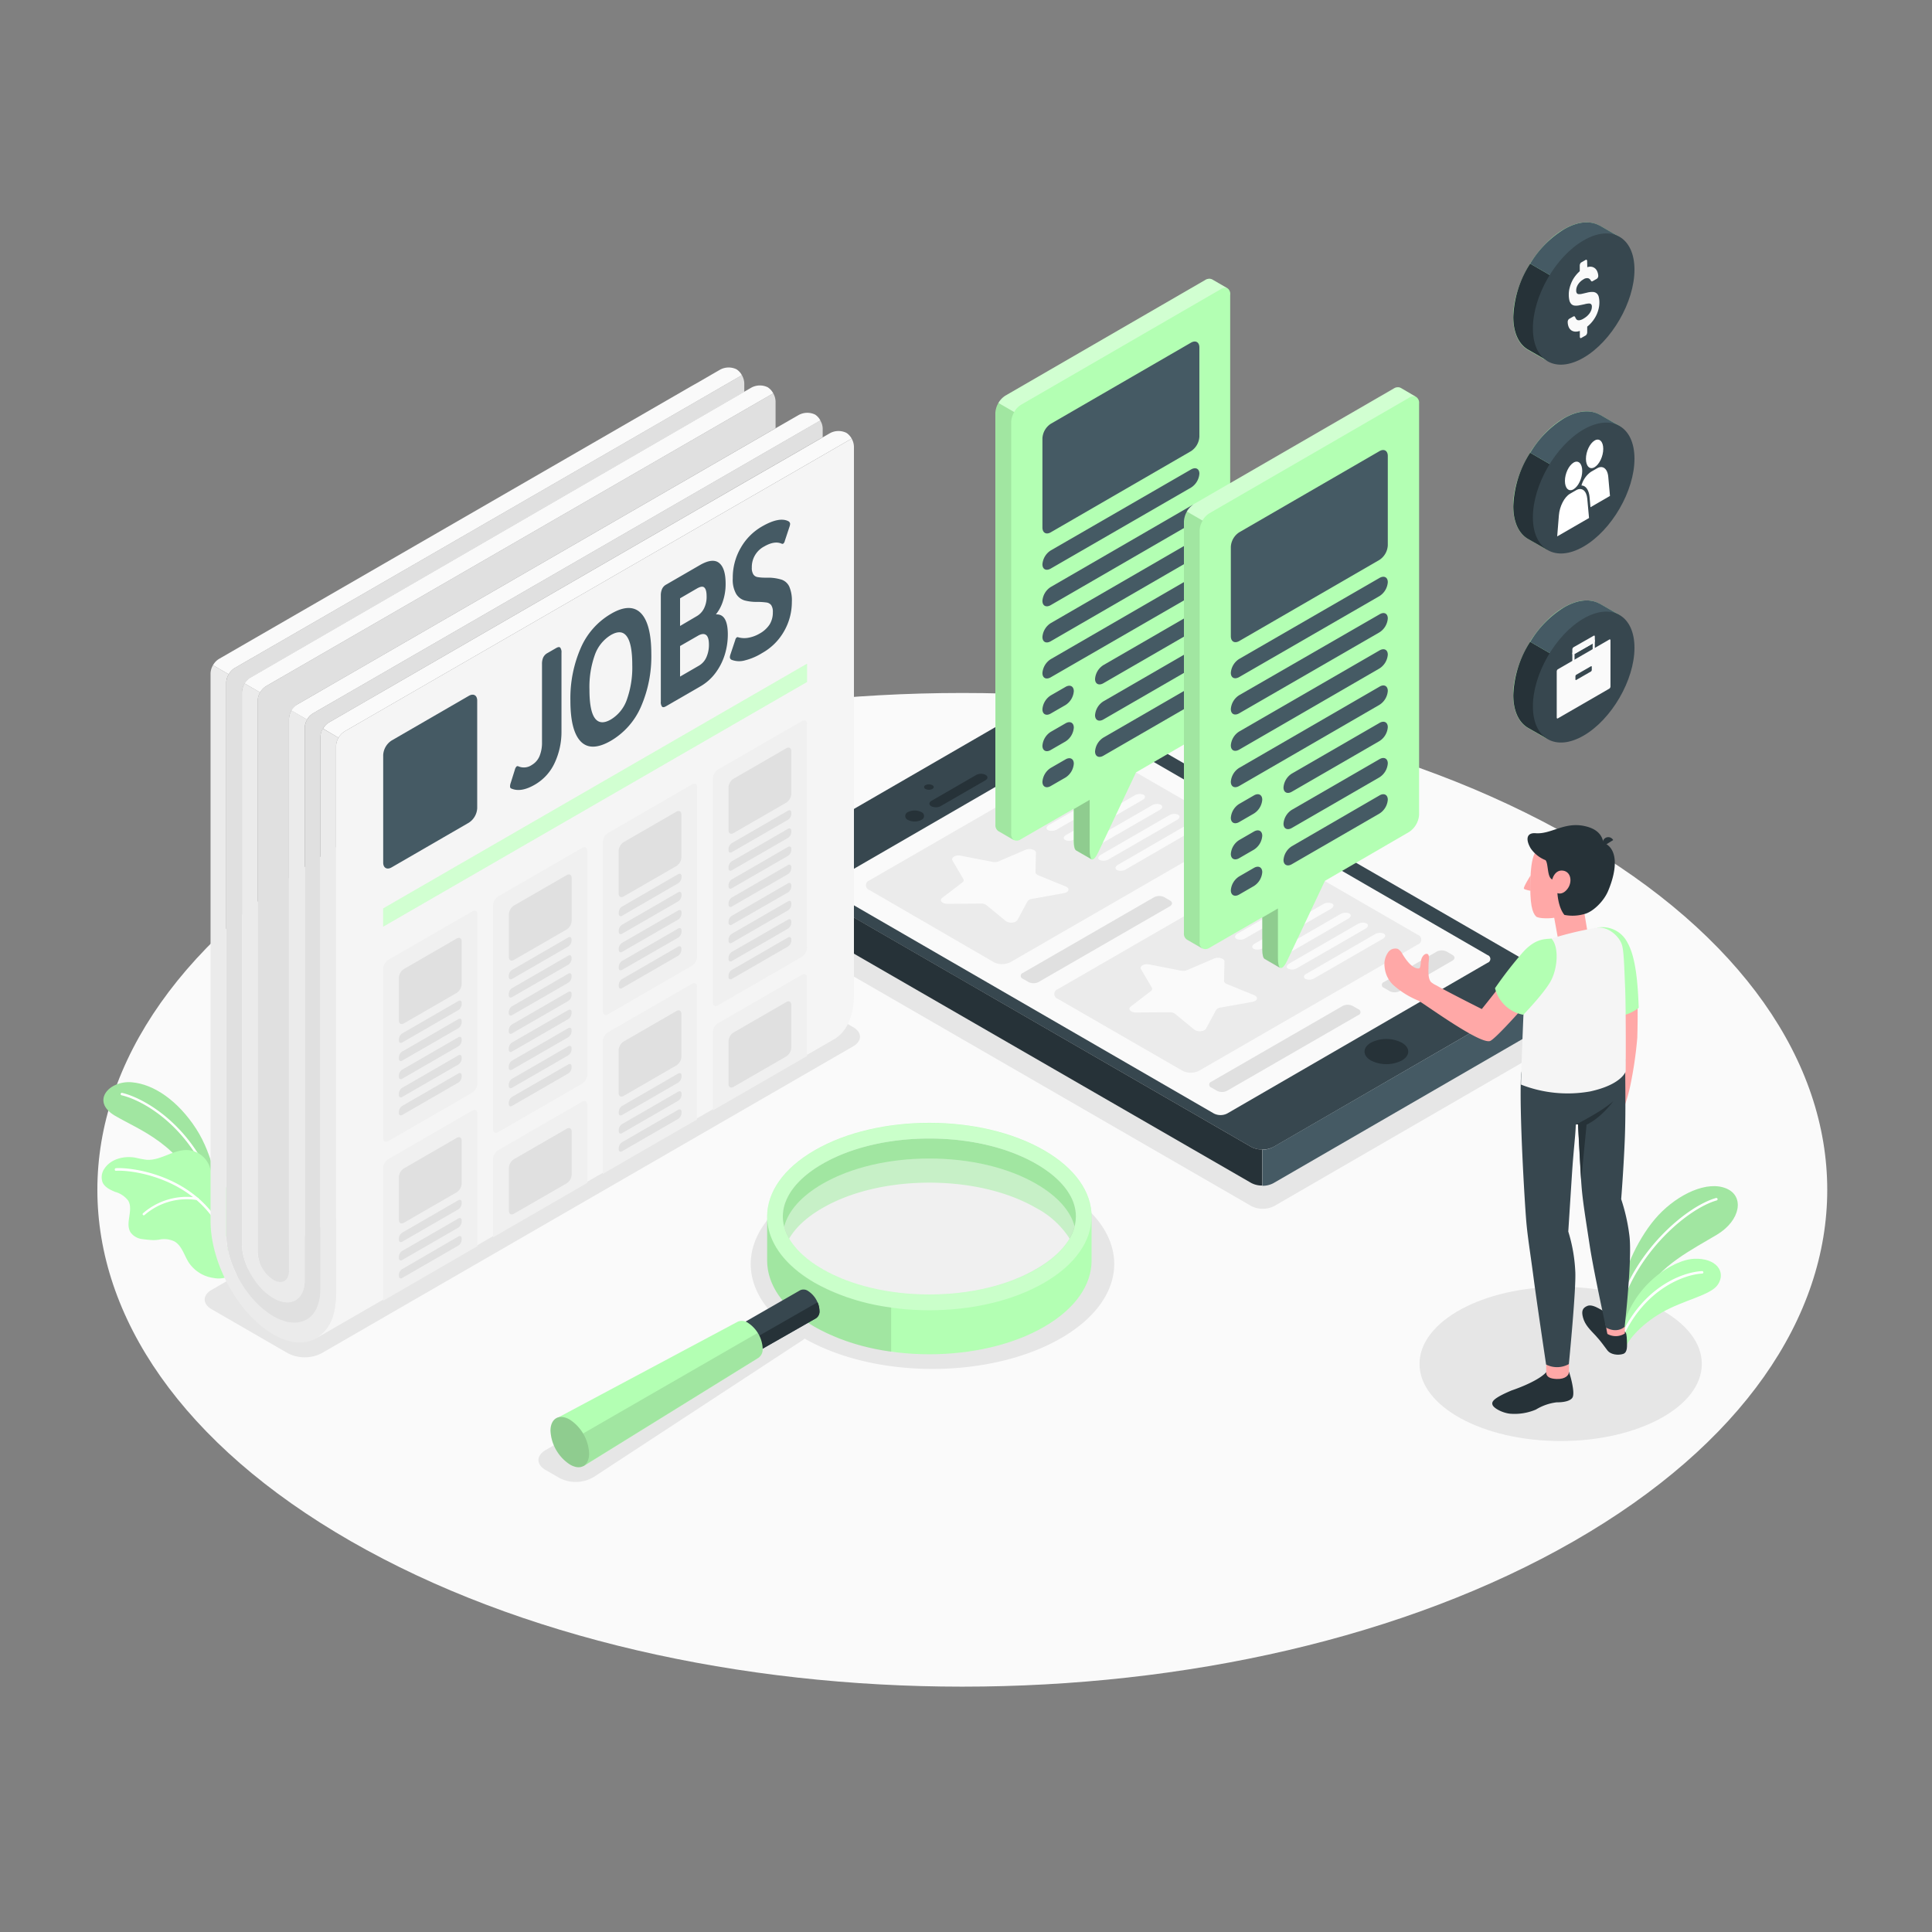 <svg xmlns="http://www.w3.org/2000/svg" viewBox="0 0 500 500"><rect x="0" y="0" width="500" height="500" fill="#808080" stroke="none"/><g id="freepik--Floor--inject-71"><path id="freepik--floor--inject-71" d="M407.33,398.84c-87.42,50.22-229.15,50.22-316.57,0S3.35,267.21,90.76,217s229.16-50.21,316.57,0S494.75,348.63,407.33,398.84Z" style="fill:#fafafa"></path></g><g id="freepik--Shadows--inject-71"><path id="freepik--Shadow--inject-71" d="M274.58,307.92c-18.37-10.6-48.15-10.6-66.52,0-15.57,9-17.93,22.71-7.11,33.15a7.3,7.3,0,0,0-1.75.71l-58,33.5c-2.46,1.42-2.46,3.73,0,5.15l3.64,2.1a9.17,9.17,0,0,0,8.77-.25l54-35.37a4.46,4.46,0,0,0,.62-.49c18.38,10.51,48,10.48,66.34-.09S293,318.53,274.58,307.92Z" style="fill:#e6e6e6"></path><path id="freepik--shadow--inject-71" d="M403.7,269.35l-73.92,42.77a6.57,6.57,0,0,1-5.95,0L195.24,237.87c-1.64-.94-1.64-2.48,0-3.43l73.92-42.77a6.57,6.57,0,0,1,5.95,0L403.7,265.92C405.34,266.86,405.34,268.4,403.7,269.35Z" style="fill:#e6e6e6"></path><path id="freepik--shadow--inject-71" d="M74.53,350.24,54.76,338.82c-2.39-1.38-2.39-3.62,0-5l137.57-79.43a9.57,9.57,0,0,1,8.66,0l19.78,11.42c2.39,1.38,2.39,3.62,0,5L83.19,350.24A9.57,9.57,0,0,1,74.53,350.24Z" style="fill:#e6e6e6"></path><ellipse id="freepik--shadow--inject-71" cx="403.9" cy="352.98" rx="36.53" ry="19.96" style="fill:#e6e6e6"></ellipse></g><g id="freepik--Plants--inject-71"><g id="freepik--plants--inject-71"><path d="M419.89,333.16c.35-4.43,4.29-13.34,9.35-18.72s12.61-9,17.6-6.83c4.65,2,3.63,8.25-2.51,11.93s-15.26,8.21-18.39,15.18l-6.05,8.38Z" style="fill:#B3FFB3"></path><path d="M419.89,333.16c.35-4.43,4.29-13.34,9.35-18.72s12.61-9,17.6-6.83c4.65,2,3.63,8.25-2.51,11.93s-15.26,8.21-18.39,15.18l-6.05,8.38Z" style="opacity:0.1"></path><path d="M419.07,339.19a.33.33,0,0,0,.32-.24c4.18-14.87,17.39-26.17,24.92-28.29a.33.33,0,0,0-.18-.63c-7.67,2.17-21.13,13.65-25.37,28.75a.32.32,0,0,0,.23.4Z" style="fill:#fff"></path><path d="M420.55,349c.91-2.43,4.28-6.29,9.47-9.29,5.74-3.31,12.76-4.48,14.58-7.28,2.19-3.35-.5-6.9-6.15-6.66s-16.07,7.07-18.56,18.42Z" style="fill:#B3FFB3"></path><path d="M419.68,346.34a.31.31,0,0,0,.29-.19c5.68-12.57,15.92-16.32,20.54-16.55a.32.32,0,1,0,0-.64c-5.11.25-15.3,4.09-21.1,16.92a.32.32,0,0,0,.17.43A.28.28,0,0,0,419.68,346.34Z" style="fill:#fff"></path></g><g id="freepik--plants--inject-71"><path d="M56.39,308.47s-1-9.19-5.62-16.33-10.86-11.58-16.72-12.05-10.59,4.93-4.32,8.64,17.41,7.48,22.54,21.33Z" style="fill:#B3FFB3"></path><path d="M56.39,308.47s-1-9.19-5.62-16.33-10.86-11.58-16.72-12.05-10.59,4.93-4.32,8.64,17.41,7.48,22.54,21.33Z" style="opacity:0.1"></path><path d="M54.67,306.08h.06a.31.31,0,0,0,.17-.41c-6.18-15.24-18-21.6-23.32-22.84a.32.32,0,0,0-.14.62c5.25,1.2,16.79,7.46,22.88,22.45A.32.32,0,0,0,54.67,306.08Z" style="fill:#fff"></path><path d="M26.55,306c.57,1.28,2,1.94,3.25,2.46a6.34,6.34,0,0,1,3.39,2.28c1.41,2.43-.9,5.85.61,8.21a4.31,4.31,0,0,0,3,1.72,28.28,28.28,0,0,0,2.92.27,12.81,12.81,0,0,0,1.39-.11,6.24,6.24,0,0,1,4,.43c1.93,1.08,2.52,3.52,3.69,5.4a9.21,9.21,0,0,0,6.51,4.08,6.43,6.43,0,0,0,3.36-.22l.19-.12h0a4.25,4.25,0,0,0,.34-.41l0-.06c.34-1.26-.22-2.57-.24-3.87v-.24c0-1.51.1-3,.13-4.52q.1-4.17.08-8.34c0-1.8.2-3.78-.56-5.48-.85-1.87-2.95-1.91-3.74-3.75-.32-.73-.49-1.51-.8-2.25a6.45,6.45,0,0,0-5.5-3.84c-3.68-.19-7,2.78-10.64,2.51a27.24,27.24,0,0,1-2.81-.53c-3-.56-6.41.29-8.08,2.8A3.85,3.85,0,0,0,26.55,306Z" style="fill:#B3FFB3"></path><path d="M59.54,324.16h0a.3.3,0,0,0,.22-.38C54.71,304.74,34.66,302,30,302.33a.31.31,0,0,0-.29.33A.3.3,0,0,0,30,303c4.59-.33,24.21,2.36,29.17,21A.31.31,0,0,0,59.54,324.16Z" style="fill:#fff"></path><path d="M37.26,314.52a.32.32,0,0,0,.17-.09,16.65,16.65,0,0,1,13.64-3.84.33.33,0,0,0,.36-.27.31.31,0,0,0-.27-.35A17.29,17.29,0,0,0,37,314a.31.31,0,0,0,0,.44A.33.33,0,0,0,37.26,314.52Z" style="fill:#fff"></path></g></g><g id="freepik--Device--inject-71"><g id="freepik--device--inject-71"><path d="M401,255.5l-71.42,41.33a6.4,6.4,0,0,1-5.75,0L199.53,225.08c-1.59-.91-1.59-2.4,0-3.31L271,180.43a6.38,6.38,0,0,1,5.74,0L401,252.18C402.54,253.1,402.54,254.58,401,255.5Z" style="fill:#37474f"></path><path d="M362.79,274.45a8.83,8.83,0,0,1-8,0c-2.2-1.27-2.2-3.33,0-4.6a8.77,8.77,0,0,1,8,0C365,271.12,365,273.18,362.79,274.45Z" style="fill:#263238"></path><path d="M329.53,296.83,401,255.5c1.42-.82,1.57-2.1.45-3a6.43,6.43,0,0,1,2.43,4.66v2.7a6.35,6.35,0,0,1-2.88,5l-71.42,41.33a5.89,5.89,0,0,1-2.87.69v-9.33A5.89,5.89,0,0,0,329.53,296.83Z" style="fill:#455a64"></path><path d="M199.53,234.42a6.35,6.35,0,0,1-2.87-5v-2.7a6.43,6.43,0,0,1,2.43-4.67c-1.12.92-1,2.19.44,3l124.25,71.75a5.9,5.9,0,0,0,2.88.69v9.33a5.9,5.9,0,0,1-2.88-.69Z" style="fill:#263238"></path><path d="M317.6,288.17l67.37-39a1.05,1.05,0,0,0,0-2l-99.58-57.6a3.79,3.79,0,0,0-3.44,0l-67.4,39a1.05,1.05,0,0,0,0,2l99.6,57.6A3.81,3.81,0,0,0,317.6,288.17Z" style="fill:#fafafa"></path><path d="M225,230.34,257.18,249a4.79,4.79,0,0,0,4.33,0l56.6-32.67a1.32,1.32,0,0,0,0-2.5l-32.22-18.62a4.79,4.79,0,0,0-4.33,0L225,227.84A1.32,1.32,0,0,0,225,230.34Z" style="fill:#ebebeb"></path><path d="M248.63,221.45l8.26,1.61a2.65,2.65,0,0,0,1.54-.14l7-3c1.11-.48,2.69,0,2.67.79l-.11,5c0,.32.26.62.71.81l7.12,2.91c1.13.46.86,1.47-.47,1.71L267,232.65a1.52,1.52,0,0,0-1.1.64l-2.59,4.81c-.42.76-2.17.92-3,.27l-5-4.11a2.18,2.18,0,0,0-1.38-.41l-8.73.06c-1.39,0-2.19-.9-1.36-1.54l5.22-4a.65.65,0,0,0,.24-.89l-2.8-4.77C246.06,221.91,247.31,221.19,248.63,221.45Z" style="fill:#fafafa"></path><path d="M267,210.91l17.72-10.23a2.6,2.6,0,0,1,2.32-.16c.56.33.43.93-.28,1.34l-17.71,10.23a2.64,2.64,0,0,1-2.32.16C266.17,211.92,266.3,211.32,267,210.91Z" style="fill:#fafafa"></path><path d="M271.48,213.49l17.71-10.23a2.6,2.6,0,0,1,2.32-.16c.56.33.44.93-.28,1.34l-17.71,10.23a2.64,2.64,0,0,1-2.32.16C270.63,214.5,270.76,213.9,271.48,213.49Z" style="fill:#fafafa"></path><path d="M275.94,216.07l17.71-10.23a2.57,2.57,0,0,1,2.32-.16c.57.33.44.93-.28,1.34L278,217.25a2.64,2.64,0,0,1-2.32.16C275.1,217.08,275.22,216.48,275.94,216.07Z" style="fill:#fafafa"></path><path d="M280.4,218.64l17.72-10.22a2.55,2.55,0,0,1,2.31-.16c.57.32.44.92-.27,1.34l-17.72,10.22a2.57,2.57,0,0,1-2.32.16C279.56,219.66,279.69,219.06,280.4,218.64Z" style="fill:#fafafa"></path><path d="M284.87,221.22,302.58,211a2.57,2.57,0,0,1,2.32-.16c.56.32.44.92-.28,1.34L286.91,222.4a2.57,2.57,0,0,1-2.32.16C284,222.24,284.15,221.64,284.87,221.22Z" style="fill:#fafafa"></path><path d="M289.33,223.8,307,213.58a2.57,2.57,0,0,1,2.32-.16c.56.32.44.92-.28,1.34L291.37,225a2.57,2.57,0,0,1-2.32.16C288.49,224.82,288.61,224.22,289.33,223.8Z" style="fill:#fafafa"></path><path d="M264.71,253.3l1.46.85a2.9,2.9,0,0,0,2.6,0l34-19.61c.72-.42.72-1.09,0-1.5l-1.47-.85a2.9,2.9,0,0,0-2.6,0l-34,19.61A.79.79,0,0,0,264.71,253.3Z" style="fill:#e0e0e0"></path><path d="M325.64,218.12l1.46.85c.72.41.72,1.08,0,1.5l-13.65,7.88a2.9,2.9,0,0,1-2.6,0l-1.46-.85c-.72-.41-.72-1.08,0-1.5L323,218.12A2.9,2.9,0,0,1,325.64,218.12Z" style="fill:#e0e0e0"></path><path d="M273.74,258.49,306,277.1a4.79,4.79,0,0,0,4.33,0l56.6-32.67a1.32,1.32,0,0,0,0-2.5l-32.22-18.62a4.79,4.79,0,0,0-4.33,0L273.74,256A1.32,1.32,0,0,0,273.74,258.49Z" style="fill:#ebebeb"></path><path d="M297.4,249.59l8.27,1.62a2.66,2.66,0,0,0,1.54-.14l7-3c1.12-.48,2.7,0,2.68.78l-.11,5c0,.32.25.62.7.8l7.13,2.91c1.13.47.85,1.48-.47,1.72l-8.34,1.49a1.56,1.56,0,0,0-1.1.64l-2.59,4.81c-.41.76-2.16.92-3,.27l-5-4.11a2.21,2.21,0,0,0-1.39-.41l-8.73.06c-1.38,0-2.19-.9-1.36-1.54l5.22-4a.67.67,0,0,0,.25-.89l-2.81-4.77C294.84,250.06,296.09,249.34,297.4,249.59Z" style="fill:#fafafa"></path><path d="M315.79,239.06l17.71-10.23a2.6,2.6,0,0,1,2.32-.16c.57.33.44.93-.28,1.34l-17.71,10.23a2.64,2.64,0,0,1-2.32.16C315,240.07,315.07,239.47,315.79,239.06Z" style="fill:#fafafa"></path><path d="M320.25,241.64,338,231.41a2.6,2.6,0,0,1,2.32-.16c.56.33.43.93-.28,1.34l-17.72,10.23A2.61,2.61,0,0,1,320,243C319.41,242.65,319.54,242.05,320.25,241.64Z" style="fill:#fafafa"></path><path d="M324.72,244.21,342.43,234a2.57,2.57,0,0,1,2.32-.16c.56.32.44.92-.28,1.34L326.76,245.4a2.64,2.64,0,0,1-2.32.16C323.87,245.23,324,244.63,324.72,244.21Z" style="fill:#fafafa"></path><path d="M329.18,246.79l17.71-10.22a2.57,2.57,0,0,1,2.32-.16c.57.32.44.92-.28,1.34L331.22,248a2.57,2.57,0,0,1-2.32.16C328.34,247.81,328.46,247.21,329.18,246.79Z" style="fill:#fafafa"></path><path d="M333.64,249.37l17.72-10.22a2.55,2.55,0,0,1,2.31-.16c.57.32.44.92-.27,1.34l-17.72,10.22a2.57,2.57,0,0,1-2.32.16C332.8,250.39,332.93,249.79,333.64,249.37Z" style="fill:#fafafa"></path><path d="M338.11,252l17.71-10.22a2.57,2.57,0,0,1,2.32-.16c.56.32.44.92-.28,1.34l-17.71,10.22a2.57,2.57,0,0,1-2.32.16C337.26,253,337.39,252.37,338.11,252Z" style="fill:#fafafa"></path><path d="M313.48,281.45l1.47.85a2.9,2.9,0,0,0,2.6,0l34-19.61a.79.79,0,0,0,0-1.5l-1.47-.85a2.9,2.9,0,0,0-2.6,0l-34,19.61A.79.79,0,0,0,313.48,281.45Z" style="fill:#e0e0e0"></path><path d="M374.41,246.27l1.47.85c.72.41.72,1.08,0,1.5l-13.65,7.88a2.9,2.9,0,0,1-2.6,0l-1.47-.85a.79.79,0,0,1,0-1.5l13.66-7.88A2.88,2.88,0,0,1,374.41,246.27Z" style="fill:#e0e0e0"></path><path d="M241.28,204.19a2,2,0,0,1-1.76,0,.53.53,0,0,1,0-1,2,2,0,0,1,1.76,0C241.77,203.46,241.77,203.91,241.28,204.19Z" style="fill:#263238"></path><path d="M238.47,212.18a3.9,3.9,0,0,1-3.52,0,1.08,1.08,0,0,1,0-2,3.9,3.9,0,0,1,3.52,0A1.08,1.08,0,0,1,238.47,212.18Z" style="fill:#263238"></path><path d="M241,208.64c-.65-.38-.61-1,.08-1.4l11.58-6.69a2.67,2.67,0,0,1,2.43,0c.64.37.61,1-.08,1.4l-11.58,6.68A2.7,2.7,0,0,1,241,208.64Z" style="fill:#263238"></path></g></g><g id="freepik--Newspaper--inject-71"><g id="freepik--news-paper--inject-71"><path d="M212.91,110.81v2.35l-8.12,4.69h0l-12.18,7L85.09,187a4.48,4.48,0,0,0-1.53,1.61,4.37,4.37,0,0,0-.64,2.14v142.9c0,7.77-5.46,10.92-12.18,7s-12.19-13.33-12.19-21.1V176.64a4.79,4.79,0,0,1,2.17-3.75l119.69-69.11L192,97.1a4.43,4.43,0,0,1,.62,2.15v2.18l-127.84,74a4.27,4.27,0,0,0-1.45,1.5,4.4,4.4,0,0,0-.71,2.25V321.89c0,5.18,3.64,11.47,8.13,14.06s8.12.49,8.12-4.69V188.36A4.76,4.76,0,0,1,81,184.61l131.28-75.8A4.16,4.16,0,0,1,212.91,110.81Z" style="fill:#e0e0e0"></path><path d="M200.72,103.93v6.88L77,182.27A4.79,4.79,0,0,0,74.79,186v142.9c0,2.59-1.81,3.64-4.05,2.34a8.94,8.94,0,0,1-4.06-7V181.33a4.47,4.47,0,0,1,.63-2.14,4.66,4.66,0,0,1,1.53-1.61l131.27-75.79A4.48,4.48,0,0,1,200.72,103.93Z" style="fill:#e0e0e0"></path><path d="M87.61,190.92a4.4,4.4,0,0,0-.63,2.13V334.72a23.1,23.1,0,0,1-.2,3.08q-.06.4-.12.78c0,.24-.09.47-.14.71s-.1.42-.16.62-.1.39-.16.58a10,10,0,0,1-4.36,5.86c-2.91,1.67-6.81,1.47-11.1-1-9-5.18-16.25-18.34-16.25-29.38V174.29a4.4,4.4,0,0,1,.63-2.13l4.07,2.34a4.37,4.37,0,0,0-.64,2.14v142.9c0,7.77,5.46,17.22,12.19,21.1s12.18.74,12.18-7V190.71a4.37,4.37,0,0,1,.64-2.14Z" style="fill:#ebebeb"></path><path d="M79.49,186.23a4.43,4.43,0,0,0-.63,2.13v142.9c0,5.18-3.64,7.28-8.12,4.69s-8.13-8.88-8.13-14.06V179.14a4.4,4.4,0,0,1,.71-2.25l4,2.3a4.47,4.47,0,0,0-.63,2.14v142.9a8.94,8.94,0,0,0,4.06,7c2.24,1.3,4.05.25,4.05-2.34V186a4.37,4.37,0,0,1,.64-2.14Z" style="fill:#ebebeb"></path><path d="M192,97.1l-11.57,6.68L60.72,172.89a4.4,4.4,0,0,0-1.53,1.61l-4.07-2.34a4.43,4.43,0,0,1,1.53-1.62l119.7-69.11,2.31-1.34L181,98.77l2-1.16,1.19-.69,2.21-1.27a4.64,4.64,0,0,1,4.2-.08A4.05,4.05,0,0,1,192,97.1Z" style="fill:#fafafa"></path><path d="M220.41,113.51h0l-11.57,6.68-20.31,11.72L89.15,189.3a4.54,4.54,0,0,0-1.54,1.62l-4-2.35A4.48,4.48,0,0,1,85.09,187L192.6,124.89l12.18-7h0l8.12-4.69,1.89-1.09L215,112a4.63,4.63,0,0,1,4,0l0,0,.21.13A4.27,4.27,0,0,1,220.41,113.51Z" style="fill:#fafafa"></path><path d="M200.11,101.79,68.84,177.58a4.66,4.66,0,0,0-1.53,1.61l-4-2.3a4.27,4.27,0,0,1,1.45-1.5l127.84-74,1.88-1.09a4.64,4.64,0,0,1,4.2-.08A4.13,4.13,0,0,1,200.11,101.79Z" style="fill:#fafafa"></path><path d="M212.31,108.81,81,184.61a4.46,4.46,0,0,0-1.54,1.62l-4.06-2.35A4.4,4.4,0,0,1,77,182.27l123.76-71.46,6-3.44a4.64,4.64,0,0,1,4.2-.07A4,4,0,0,1,212.31,108.81Z" style="fill:#fafafa"></path><path d="M221,115.66V257.33c0,5.81-2,9.88-5.23,11.68L81.65,346.45a10.22,10.22,0,0,0,4.71-6.54c.06-.2.11-.41.16-.62s.09-.47.14-.71.08-.51.12-.78a23.1,23.1,0,0,0,.2-3.08V193.05a4.4,4.4,0,0,1,.63-2.13,4.54,4.54,0,0,1,1.54-1.62l99.38-57.38,20.31-11.72,11.57-6.68A4.39,4.39,0,0,1,221,115.66Z" style="fill:#f5f5f5"></path><path d="M101.34,191.65l20-11.57c1.2-.69,2.16-.14,2.16,1.25v27.83a4.77,4.77,0,0,1-2.16,3.75l-20,11.57c-1.2.69-2.17.13-2.17-1.25V195.4A4.78,4.78,0,0,1,101.34,191.65Z" style="fill:#455a64"></path><polygon points="99.17 235.11 208.85 171.79 208.85 176.48 99.17 239.8 99.17 235.11" style="fill:#B3FFB3"></polygon><polygon points="99.17 235.11 208.85 171.79 208.85 176.48 99.17 239.8 99.17 235.11" style="fill:#fff;opacity:0.4"></polygon><path d="M100.47,248.43l21.78-12.57c.71-.42,1.29-.08,1.29.75v43.9a2.87,2.87,0,0,1-1.29,2.25l-21.78,12.57c-.72.42-1.3.08-1.3-.75v-43.9A2.86,2.86,0,0,1,100.47,248.43Z" style="fill:#f0f0f0"></path><path d="M100.47,300l21.78-12.58c.71-.41,1.29-.07,1.29.75v34.36L99.17,336.63V302.28A2.86,2.86,0,0,1,100.47,300Z" style="fill:#f0f0f0"></path><path d="M128.91,232l21.77-12.57c.72-.41,1.3-.08,1.3.75v58a2.87,2.87,0,0,1-1.3,2.25L128.91,293c-.72.41-1.3.08-1.3-.75v-58A2.89,2.89,0,0,1,128.91,232Z" style="fill:#f0f0f0"></path><path d="M157.34,215.6,179.11,203c.72-.42,1.3-.08,1.3.75v43.9a2.86,2.86,0,0,1-1.3,2.25L157.34,262.5c-.72.42-1.3.08-1.3-.75v-43.9A2.86,2.86,0,0,1,157.34,215.6Z" style="fill:#f0f0f0"></path><path d="M185.78,199.18l21.77-12.57c.72-.42,1.3-.08,1.3.75v58a2.89,2.89,0,0,1-1.3,2.25l-21.77,12.57c-.72.41-1.3.08-1.3-.75v-58A2.86,2.86,0,0,1,185.78,199.18Z" style="fill:#f0f0f0"></path><path d="M128.91,297.68l21.77-12.57c.72-.42,1.3-.08,1.3.75v20.28l-24.37,14.08V299.93A2.86,2.86,0,0,1,128.91,297.68Z" style="fill:#f0f0f0"></path><path d="M156,269.44V303.8l24.37-14.07V255.37c0-.83-.58-1.16-1.3-.75l-21.77,12.57A2.87,2.87,0,0,0,156,269.44Z" style="fill:#f0f0f0"></path><path d="M185.77,264.85l21.78-12.57c.72-.42,1.3-.08,1.3.75v20.28l-24.37,14.07V267.1A2.87,2.87,0,0,1,185.77,264.85Z" style="fill:#f0f0f0"></path><path d="M133,300l13.65-7.88c.72-.42,1.3-.08,1.3.75V304a2.86,2.86,0,0,1-1.3,2.25L133,314.11c-.72.41-1.3.08-1.3-.75V302.29A2.86,2.86,0,0,1,133,300Z" style="fill:#e0e0e0"></path><path d="M189.84,267.21l13.65-7.88c.71-.42,1.3-.08,1.3.75v11.07a2.9,2.9,0,0,1-1.3,2.25l-13.65,7.88c-.72.41-1.3.08-1.3-.75V269.46A2.86,2.86,0,0,1,189.84,267.21Z" style="fill:#e0e0e0"></path><path d="M104.53,250.78l13.65-7.89c.72-.41,1.3-.07,1.3.75v11.08a2.89,2.89,0,0,1-1.3,2.25l-13.65,7.88c-.71.41-1.3.08-1.3-.75V253A2.87,2.87,0,0,1,104.53,250.78Z" style="fill:#e0e0e0"></path><path d="M104.1,267.44l14.52-8.38c.48-.27.86-.05.86.5v.35a1.91,1.91,0,0,1-.86,1.5l-14.52,8.38c-.48.28-.87,0-.87-.5v-.35A1.92,1.92,0,0,1,104.1,267.44Z" style="fill:#e0e0e0"></path><path d="M104.1,272.13l14.52-8.38c.48-.27.86-.05.86.5v.35a1.91,1.91,0,0,1-.86,1.5l-14.52,8.38c-.48.28-.87,0-.87-.5v-.35A1.92,1.92,0,0,1,104.1,272.13Z" style="fill:#e0e0e0"></path><path d="M104.1,276.82l14.52-8.38c.48-.27.86-.05.86.5v.35a1.91,1.91,0,0,1-.86,1.5l-14.52,8.38c-.48.28-.87.05-.87-.5v-.35A1.92,1.92,0,0,1,104.1,276.82Z" style="fill:#e0e0e0"></path><path d="M104.1,281.51l14.52-8.38c.48-.27.86-.05.86.5V274a1.91,1.91,0,0,1-.86,1.5l-14.52,8.38c-.48.28-.87.05-.87-.5V283A1.92,1.92,0,0,1,104.1,281.51Z" style="fill:#e0e0e0"></path><path d="M104.1,286.2l14.52-8.38c.48-.27.86-.05.86.5v.35a1.91,1.91,0,0,1-.86,1.5l-14.52,8.38c-.48.28-.87.05-.87-.5v-.35A1.92,1.92,0,0,1,104.1,286.2Z" style="fill:#e0e0e0"></path><path d="M133,234.36l13.65-7.88c.72-.42,1.3-.08,1.3.75V238.3a2.87,2.87,0,0,1-1.3,2.25L133,248.43c-.72.41-1.3.08-1.3-.75V236.61A2.86,2.86,0,0,1,133,234.36Z" style="fill:#e0e0e0"></path><path d="M132.53,251l14.52-8.38c.48-.28.87-.06.87.5v.34a1.91,1.91,0,0,1-.87,1.5l-14.52,8.38c-.47.28-.86,0-.86-.5v-.34A1.91,1.91,0,0,1,132.53,251Z" style="fill:#e0e0e0"></path><path d="M132.53,255.72l14.52-8.38c.48-.28.87-.06.87.5v.34a1.91,1.91,0,0,1-.87,1.5l-14.52,8.38c-.47.28-.86.05-.86-.5v-.34A1.91,1.91,0,0,1,132.53,255.72Z" style="fill:#e0e0e0"></path><path d="M132.53,260.41,147.05,252c.48-.28.87-.06.87.5v.34a1.91,1.91,0,0,1-.87,1.5l-14.52,8.38c-.47.28-.86.05-.86-.5v-.34A1.91,1.91,0,0,1,132.53,260.41Z" style="fill:#e0e0e0"></path><path d="M132.53,265.1l14.52-8.38c.48-.28.87-.06.87.5v.34a1.91,1.91,0,0,1-.87,1.5l-14.52,8.38c-.47.28-.86.05-.86-.5v-.34A1.91,1.91,0,0,1,132.53,265.1Z" style="fill:#e0e0e0"></path><path d="M132.53,269.79l14.52-8.38c.48-.28.87-.06.87.5v.34a1.91,1.91,0,0,1-.87,1.5l-14.52,8.38c-.47.28-.86.05-.86-.5v-.34A1.91,1.91,0,0,1,132.53,269.79Z" style="fill:#e0e0e0"></path><path d="M132.53,274.48l14.52-8.38c.48-.28.87-.05.87.5v.34a1.89,1.89,0,0,1-.87,1.5l-14.52,8.38c-.47.28-.86.06-.86-.5V276A1.94,1.94,0,0,1,132.53,274.48Z" style="fill:#e0e0e0"></path><path d="M132.53,279.17l14.52-8.38c.48-.28.87-.05.87.5v.34a1.89,1.89,0,0,1-.87,1.5l-14.52,8.38c-.47.28-.86.06-.86-.5v-.34A1.94,1.94,0,0,1,132.53,279.17Z" style="fill:#e0e0e0"></path><path d="M132.53,283.86l14.52-8.38c.48-.28.87-.05.87.5v.34a1.89,1.89,0,0,1-.87,1.5l-14.52,8.38c-.47.28-.86.06-.86-.5v-.34A1.94,1.94,0,0,1,132.53,283.86Z" style="fill:#e0e0e0"></path><path d="M104.53,302.38l13.65-7.89c.72-.41,1.3-.07,1.3.75v11.08a2.87,2.87,0,0,1-1.3,2.25l-13.65,7.88c-.71.41-1.3.08-1.3-.75V304.63A2.87,2.87,0,0,1,104.53,302.38Z" style="fill:#e0e0e0"></path><path d="M104.1,319l14.52-8.38c.48-.27.86-.05.86.5v.35a1.91,1.91,0,0,1-.86,1.5l-14.52,8.38c-.48.28-.87.05-.87-.5v-.35A1.92,1.92,0,0,1,104.1,319Z" style="fill:#e0e0e0"></path><path d="M104.1,323.73l14.52-8.38c.48-.27.86-.05.86.5v.35a1.91,1.91,0,0,1-.86,1.5l-14.52,8.38c-.48.28-.87.05-.87-.5v-.35A1.92,1.92,0,0,1,104.1,323.73Z" style="fill:#e0e0e0"></path><path d="M104.1,328.43,118.62,320c.48-.27.86-.05.86.5v.35a1.91,1.91,0,0,1-.86,1.5l-14.52,8.38c-.48.28-.87.05-.87-.5v-.34A1.89,1.89,0,0,1,104.1,328.43Z" style="fill:#e0e0e0"></path><path d="M161.4,217.94l13.65-7.88c.72-.41,1.3-.08,1.3.75v11.07a2.86,2.86,0,0,1-1.3,2.25L161.4,232c-.71.41-1.3.07-1.3-.75V220.19A2.91,2.91,0,0,1,161.4,217.94Z" style="fill:#e0e0e0"></path><path d="M161,234.61l14.52-8.38c.47-.27.86,0,.86.5v.35a1.94,1.94,0,0,1-.86,1.5L161,237c-.48.27-.87,0-.87-.5v-.35A1.92,1.92,0,0,1,161,234.61Z" style="fill:#e0e0e0"></path><path d="M161,239.3l14.52-8.38c.47-.27.86,0,.86.5v.35a1.94,1.94,0,0,1-.86,1.5L161,241.65c-.48.27-.87,0-.87-.5v-.35A1.92,1.92,0,0,1,161,239.3Z" style="fill:#e0e0e0"></path><path d="M161,244l14.52-8.38c.47-.27.86-.05.86.5v.35a1.94,1.94,0,0,1-.86,1.5L161,246.34c-.48.27-.87,0-.87-.5v-.35A1.92,1.92,0,0,1,161,244Z" style="fill:#e0e0e0"></path><path d="M161,248.68l14.52-8.38c.47-.27.86-.05.86.5v.35a1.94,1.94,0,0,1-.86,1.5L161,251c-.48.27-.87.05-.87-.5v-.35A1.92,1.92,0,0,1,161,248.68Z" style="fill:#e0e0e0"></path><path d="M161,253.37,175.49,245c.47-.27.86-.05.86.5v.35a1.94,1.94,0,0,1-.86,1.5L161,255.72c-.48.27-.87.05-.87-.5v-.35A1.92,1.92,0,0,1,161,253.37Z" style="fill:#e0e0e0"></path><path d="M189.84,201.53l13.65-7.88c.71-.42,1.3-.08,1.3.75v11.07a2.9,2.9,0,0,1-1.3,2.25l-13.65,7.88c-.72.41-1.3.08-1.3-.75V203.78A2.86,2.86,0,0,1,189.84,201.53Z" style="fill:#e0e0e0"></path><path d="M189.4,218.19l14.52-8.38c.48-.27.87-.05.87.5v.35a1.92,1.92,0,0,1-.87,1.5l-14.52,8.38c-.47.28-.86.05-.86-.5v-.35A1.94,1.94,0,0,1,189.4,218.19Z" style="fill:#e0e0e0"></path><path d="M189.4,222.89l14.52-8.39c.48-.27.87-.05.87.5v.35a1.92,1.92,0,0,1-.87,1.5l-14.52,8.38c-.47.28-.86.05-.86-.5v-.34A1.91,1.91,0,0,1,189.4,222.89Z" style="fill:#e0e0e0"></path><path d="M189.4,227.58l14.52-8.39c.48-.27.87-.05.87.5V220a1.92,1.92,0,0,1-.87,1.5l-14.52,8.38c-.47.28-.86.05-.86-.5v-.34A1.91,1.91,0,0,1,189.4,227.58Z" style="fill:#e0e0e0"></path><path d="M189.4,232.27l14.52-8.39c.48-.27.87,0,.87.5v.35a1.92,1.92,0,0,1-.87,1.5l-14.52,8.38c-.47.28-.86,0-.86-.5v-.34A1.91,1.91,0,0,1,189.4,232.27Z" style="fill:#e0e0e0"></path><path d="M189.4,237l14.52-8.39c.48-.27.87,0,.87.5v.35a1.92,1.92,0,0,1-.87,1.5L189.4,239.3c-.47.28-.86,0-.86-.5v-.34A1.91,1.91,0,0,1,189.4,237Z" style="fill:#e0e0e0"></path><path d="M189.4,241.65l14.52-8.38c.48-.28.87-.06.87.5v.34a1.91,1.91,0,0,1-.87,1.5L189.4,244c-.47.28-.86,0-.86-.5v-.34A1.92,1.92,0,0,1,189.4,241.65Z" style="fill:#e0e0e0"></path><path d="M189.4,246.34,203.92,238c.48-.28.87-.06.87.5v.34a1.91,1.91,0,0,1-.87,1.5l-14.52,8.38c-.47.28-.86,0-.86-.5v-.34A1.92,1.92,0,0,1,189.4,246.34Z" style="fill:#e0e0e0"></path><path d="M189.4,251l14.52-8.38c.48-.28.87-.06.87.5v.34a1.91,1.91,0,0,1-.87,1.5l-14.52,8.38c-.47.28-.86.06-.86-.5v-.34A1.92,1.92,0,0,1,189.4,251Z" style="fill:#e0e0e0"></path><path d="M161.4,269.54l13.65-7.88c.72-.41,1.3-.08,1.3.75v11.07a2.86,2.86,0,0,1-1.3,2.25l-13.65,7.89c-.71.41-1.3.07-1.3-.75V271.79A2.91,2.91,0,0,1,161.4,269.54Z" style="fill:#e0e0e0"></path><path d="M161,286.21l14.52-8.38c.47-.27.86-.05.86.5v.35a1.94,1.94,0,0,1-.86,1.5L161,288.56c-.48.27-.87.05-.87-.5v-.35A1.92,1.92,0,0,1,161,286.21Z" style="fill:#e0e0e0"></path><path d="M161,290.9l14.52-8.38c.47-.27.86,0,.86.5v.35a1.94,1.94,0,0,1-.86,1.5L161,293.25c-.48.27-.87.05-.87-.5v-.35A1.92,1.92,0,0,1,161,290.9Z" style="fill:#e0e0e0"></path><path d="M161,295.59l14.52-8.38c.47-.27.86,0,.86.5v.35a1.94,1.94,0,0,1-.86,1.5L161,297.94c-.48.27-.87.05-.87-.5v-.35A1.92,1.92,0,0,1,161,295.59Z" style="fill:#e0e0e0"></path><path d="M132.3,204.06q-.3-.1-.3-.57a2.85,2.85,0,0,1,.18-.89l1.08-3.44a1.67,1.67,0,0,1,.45-.82.5.5,0,0,1,.48,0,3.59,3.59,0,0,0,3.43-.36,4.8,4.8,0,0,0,2-2.27,9.15,9.15,0,0,0,.65-3.68V171.86a4.1,4.1,0,0,1,.31-1.7A2.58,2.58,0,0,1,141.7,169l2.22-1.28c.5-.29.86-.33,1.07-.11a2,2,0,0,1,.32,1.35V189.2a19,19,0,0,1-1.76,8.23,12.57,12.57,0,0,1-5.15,5.65Q134.79,205.17,132.3,204.06Z" style="fill:#455a64"></path><path d="M150.31,191.91q-2.69-2.76-2.69-10.57a32.5,32.5,0,0,1,2.69-13.67,18.94,18.94,0,0,1,7.79-8.8c3.39-2,6-2,7.77-.18s2.69,5.35,2.69,10.56a32.5,32.5,0,0,1-2.69,13.67,18.93,18.93,0,0,1-7.77,8.79Q153,194.65,150.31,191.91Zm11.92-10.84a24.84,24.84,0,0,0,1.4-9q0-5.41-1.4-7.36c-.93-1.3-2.3-1.42-4.13-.37a9.87,9.87,0,0,0-4.16,5.16,24.78,24.78,0,0,0-1.39,9c0,3.6.46,6.06,1.39,7.35s2.32,1.42,4.16.35A9.72,9.72,0,0,0,162.23,181.07Z" style="fill:#455a64"></path><path d="M171.34,182.89a1.92,1.92,0,0,1-.32-1.32V154.14a4.11,4.11,0,0,1,.32-1.71,2.38,2.38,0,0,1,1-1.1l8.8-5.09q3.32-1.91,5-.52t1.65,5.5a13.9,13.9,0,0,1-.67,4.27,10.58,10.58,0,0,1-1.85,3.52q3.09-.21,3.09,5.2a17.68,17.68,0,0,1-.79,5.22,15.61,15.61,0,0,1-2.41,4.74,12.83,12.83,0,0,1-4,3.52l-8.8,5.09C171.89,183.05,171.55,183.09,171.34,182.89Zm9-23.44a4.74,4.74,0,0,0,1.86-2,6.59,6.59,0,0,0,.67-3.07c0-1.26-.21-2-.62-2.35s-1.05-.2-1.91.29L176,154.84V162Zm.48,12.86a4.67,4.67,0,0,0,2-2.23,7.85,7.85,0,0,0,.65-3.22c0-1.32-.25-2.17-.75-2.54s-1.21-.3-2.11.22L176,167.19v7.91Z" style="fill:#455a64"></path><path d="M192.81,170.9a5.43,5.43,0,0,1-3.47-.14.75.75,0,0,1-.45-.67,2.47,2.47,0,0,1,.15-.73l1.24-3.72a1.23,1.23,0,0,1,.39-.69.48.48,0,0,1,.45,0,5.79,5.79,0,0,0,2.55.1,8.78,8.78,0,0,0,2.91-1.08,7.28,7.28,0,0,0,2.59-2.35,5.88,5.88,0,0,0,.84-3.19,3.08,3.08,0,0,0-.41-1.8,1.83,1.83,0,0,0-1.2-.7,18.24,18.24,0,0,0-2.45-.16,11.81,11.81,0,0,1-3.26-.38,3.85,3.85,0,0,1-2.19-1.72,7.43,7.43,0,0,1-.86-4,15.35,15.35,0,0,1,2.08-7.92,14.83,14.83,0,0,1,5.46-5.49c3-1.73,5.27-2.18,6.85-1.37a.83.83,0,0,1,.45.67,2.47,2.47,0,0,1-.15.73l-1.23,3.72a1.19,1.19,0,0,1-.39.68.45.45,0,0,1-.45,0q-1.83-.79-4.44.71a6,6,0,0,0-3.25,5.49,3.12,3.12,0,0,0,.38,1.74,1.63,1.63,0,0,0,1,.7,10.73,10.73,0,0,0,2.08.17l.84,0a11.79,11.79,0,0,1,3.45.53,3.45,3.45,0,0,1,1.94,1.77,9.13,9.13,0,0,1,.67,4,15.17,15.17,0,0,1-2,7.54,14.79,14.79,0,0,1-5.7,5.67A15.41,15.41,0,0,1,192.81,170.9Z" style="fill:#455a64"></path></g></g><g id="freepik--speech-bubbles--inject-71"><g id="freepik--Tab--inject-71"><path d="M317.77,74.67h0l-4.06-2.35h0a1.82,1.82,0,0,0-1.84.18l-51.67,29.9a5.77,5.77,0,0,0-2.6,4.5v106.5a1.82,1.82,0,0,0,.76,1.68h0l4,2.34,0,0,.06,0h0a1.84,1.84,0,0,0,1.76-.21l13.65-7.88v8.21c0,1.45.23,2.29.61,2.52h0l4,2.33h0l0,0h0c.46.25,1.13-.39,1.88-2l9.68-20.5,21.77-12.64a5.77,5.77,0,0,0,2.6-4.5V76.34A1.83,1.83,0,0,0,317.77,74.67Z" style="fill:#B3FFB3"></path><path d="M317.67,74.61a1.92,1.92,0,0,0-1.74.23l-51.68,29.91a5.21,5.21,0,0,0-1.8,1.89l-4.06-2.35a5.13,5.13,0,0,1,1.8-1.89l51.67-29.91a2.38,2.38,0,0,1,1.15-.35,1.38,1.38,0,0,1,.69.17Z" style="fill:#fff;opacity:0.4"></path><path d="M278.51,220.1h0c-.37-.23-.6-1.07-.6-2.52v-8.2L282,207v12.9c0,1.38.21,2.22.54,2.5Z" style="opacity:0.2"></path><path d="M262.44,217.43h0l-4.06-2.34h0a1.85,1.85,0,0,1-.75-1.67V106.9a5.35,5.35,0,0,1,.8-2.61l4.06,2.35a5.33,5.33,0,0,0-.79,2.61v106.5A1.81,1.81,0,0,0,262.44,217.43Z" style="opacity:0.1"></path><path d="M271.94,109.68l36.29-21c1.2-.69,2.17-.13,2.17,1.25V113a4.8,4.8,0,0,1-2.17,3.76l-36.29,21c-1.19.69-2.16.13-2.16-1.25V113.43A4.8,4.8,0,0,1,271.94,109.68Z" style="fill:#455a64"></path><path d="M310.4,122.59a4.64,4.64,0,0,1-2.17,3.6l-36.29,20.95c-1.19.69-2.16.2-2.16-1.1a4.65,4.65,0,0,1,2.16-3.59l36.29-20.95C309.43,120.81,310.4,121.3,310.4,122.59Z" style="fill:#455a64"></path><path d="M310.4,132a4.64,4.64,0,0,1-2.17,3.6l-36.29,21c-1.19.69-2.16.2-2.16-1.1a4.65,4.65,0,0,1,2.16-3.59l36.29-21C309.43,130.19,310.4,130.68,310.4,132Z" style="fill:#455a64"></path><path d="M310.4,141.35a4.64,4.64,0,0,1-2.17,3.6l-36.29,21c-1.19.69-2.16.2-2.16-1.1a4.65,4.65,0,0,1,2.16-3.59l36.29-21C309.43,139.57,310.4,140.06,310.4,141.35Z" style="fill:#455a64"></path><path d="M310.4,150.73a4.64,4.64,0,0,1-2.17,3.6l-36.29,20.95c-1.19.69-2.16.2-2.16-1.1a4.65,4.65,0,0,1,2.16-3.59l36.29-21C309.43,149,310.4,149.44,310.4,150.73Z" style="fill:#455a64"></path><path d="M269.78,183.57c0,1.29,1,1.78,2.16,1.09l3.8-2.19a4.65,4.65,0,0,0,2.16-3.59c0-1.3-1-1.79-2.16-1.1l-3.8,2.19A4.65,4.65,0,0,0,269.78,183.57Z" style="fill:#455a64"></path><path d="M283.4,175.72c0,1.29,1,1.78,2.17,1.09l22.66-13.1a4.64,4.64,0,0,0,2.17-3.6c0-1.29-1-1.78-2.17-1.09l-22.66,13.1A4.64,4.64,0,0,0,283.4,175.72Z" style="fill:#455a64"></path><path d="M269.78,193c0,1.29,1,1.78,2.16,1.09l3.8-2.19a4.65,4.65,0,0,0,2.16-3.59c0-1.3-1-1.79-2.16-1.1l-3.8,2.19A4.65,4.65,0,0,0,269.78,193Z" style="fill:#455a64"></path><path d="M283.4,185.1c0,1.29,1,1.78,2.17,1.09l22.66-13.1a4.64,4.64,0,0,0,2.17-3.6c0-1.29-1-1.78-2.17-1.09l-22.66,13.1A4.64,4.64,0,0,0,283.4,185.1Z" style="fill:#455a64"></path><path d="M269.78,202.33c0,1.29,1,1.78,2.16,1.09l3.8-2.19a4.65,4.65,0,0,0,2.16-3.59c0-1.3-1-1.79-2.16-1.1l-3.8,2.19A4.65,4.65,0,0,0,269.78,202.33Z" style="fill:#455a64"></path><path d="M283.4,194.48c0,1.29,1,1.78,2.17,1.09l22.66-13.1a4.64,4.64,0,0,0,2.17-3.59c0-1.3-1-1.79-2.17-1.1l-22.66,13.1A4.64,4.64,0,0,0,283.4,194.48Z" style="fill:#455a64"></path></g><g id="freepik--tab--inject-71"><path d="M366.54,102.75h0l-4-2.35h0a1.82,1.82,0,0,0-1.84.18L309,130.47a5.77,5.77,0,0,0-2.6,4.5v106.5a1.82,1.82,0,0,0,.76,1.68h0l4.05,2.34,0,0,.05,0h0a1.85,1.85,0,0,0,1.77-.21l13.65-7.88v8.21c0,1.45.23,2.29.6,2.52h0l4,2.33h0l.05,0h0c.46.25,1.13-.39,1.87-2l9.69-20.5,21.77-12.64a5.77,5.77,0,0,0,2.6-4.5V104.42A1.83,1.83,0,0,0,366.54,102.75Z" style="fill:#B3FFB3"></path><path d="M366.43,102.69a1.92,1.92,0,0,0-1.74.23L313,132.83a5.21,5.21,0,0,0-1.8,1.89l-4.06-2.35a5.21,5.21,0,0,1,1.8-1.89l51.68-29.91a2.33,2.33,0,0,1,1.15-.35,1.37,1.37,0,0,1,.68.17Z" style="fill:#fff;opacity:0.4"></path><path d="M327.27,248.18h0c-.37-.23-.6-1.07-.6-2.52v-8.2l4.06-2.35V248c0,1.38.21,2.22.55,2.5Z" style="opacity:0.2"></path><path d="M311.2,245.51h0l-4.05-2.34h0a1.83,1.83,0,0,1-.75-1.67V135a5.33,5.33,0,0,1,.79-2.61l4.06,2.35a5.33,5.33,0,0,0-.79,2.61v106.5A1.81,1.81,0,0,0,311.2,245.51Z" style="opacity:0.1"></path><path d="M320.71,137.76l36.29-21c1.19-.69,2.16-.13,2.16,1.25v23.13a4.81,4.81,0,0,1-2.16,3.76l-36.29,21c-1.2.69-2.17.13-2.17-1.25V141.51A4.78,4.78,0,0,1,320.71,137.76Z" style="fill:#455a64"></path><path d="M359.16,150.67a4.65,4.65,0,0,1-2.16,3.6l-36.29,20.95c-1.2.69-2.17.2-2.17-1.1a4.64,4.64,0,0,1,2.17-3.59L357,149.58C358.19,148.89,359.16,149.38,359.16,150.67Z" style="fill:#455a64"></path><path d="M359.16,160.05a4.65,4.65,0,0,1-2.16,3.6L320.71,184.6c-1.2.69-2.17.2-2.17-1.1a4.64,4.64,0,0,1,2.17-3.59L357,159C358.19,158.27,359.16,158.76,359.16,160.05Z" style="fill:#455a64"></path><path d="M359.16,169.43A4.65,4.65,0,0,1,357,173L320.71,194c-1.2.69-2.17.2-2.17-1.1a4.64,4.64,0,0,1,2.17-3.59L357,168.34C358.19,167.65,359.16,168.14,359.16,169.43Z" style="fill:#455a64"></path><path d="M359.16,178.81a4.65,4.65,0,0,1-2.16,3.6l-36.29,21c-1.2.69-2.17.2-2.17-1.1a4.64,4.64,0,0,1,2.17-3.59L357,177.72C358.19,177,359.16,177.52,359.16,178.81Z" style="fill:#455a64"></path><path d="M318.54,211.65c0,1.29,1,1.78,2.17,1.09l3.79-2.19a4.64,4.64,0,0,0,2.17-3.59c0-1.3-1-1.79-2.17-1.1l-3.79,2.19A4.64,4.64,0,0,0,318.54,211.65Z" style="fill:#455a64"></path><path d="M332.17,203.8c0,1.29,1,1.78,2.17,1.09L357,191.79a4.65,4.65,0,0,0,2.16-3.6c0-1.29-1-1.78-2.16-1.09l-22.67,13.1A4.65,4.65,0,0,0,332.17,203.8Z" style="fill:#455a64"></path><path d="M318.54,221c0,1.29,1,1.78,2.17,1.09l3.79-2.19a4.64,4.64,0,0,0,2.17-3.59c0-1.3-1-1.79-2.17-1.1l-3.79,2.19A4.64,4.64,0,0,0,318.54,221Z" style="fill:#455a64"></path><path d="M332.17,213.18c0,1.29,1,1.78,2.17,1.09L357,201.17a4.65,4.65,0,0,0,2.16-3.6c0-1.29-1-1.78-2.16-1.09l-22.67,13.1A4.65,4.65,0,0,0,332.17,213.18Z" style="fill:#455a64"></path><path d="M318.54,230.41c0,1.29,1,1.78,2.17,1.09l3.79-2.19a4.64,4.64,0,0,0,2.17-3.59c0-1.3-1-1.79-2.17-1.1l-3.79,2.19A4.64,4.64,0,0,0,318.54,230.41Z" style="fill:#455a64"></path><path d="M332.17,222.56c0,1.29,1,1.78,2.17,1.09L357,210.55a4.65,4.65,0,0,0,2.16-3.59c0-1.3-1-1.79-2.16-1.1L334.33,219A4.65,4.65,0,0,0,332.17,222.56Z" style="fill:#455a64"></path></g></g><g id="freepik--Icons--inject-71"><path d="M419.38,61.47,414,58.39h0l-.05,0h0c-2.37-1.33-5.62-1.13-9.22.94-7.25,4.19-13.12,14.37-13.12,22.74,0,4.17,1.46,7.11,3.83,8.48h0l4.86,2.78,1.16-2a13.21,13.21,0,0,0,3.77-1.46c7.24-4.18,13.12-14.36,13.12-22.73a14.29,14.29,0,0,0-.41-3.35Z" style="fill:#B3FFB3"></path><path d="M391.64,82c0,4.18,1.46,7.12,3.83,8.49h0l4.86,2.78,1.16-1.94a13.56,13.56,0,0,0,3.77-1.47A27.26,27.26,0,0,0,415,79.22l-19-11A27.21,27.21,0,0,0,391.64,82Z" style="fill:#263238"></path><path d="M419.39,61.47l-5.34-3.08h0l-.05,0h0c-2.37-1.34-5.62-1.14-9.22.94A26.21,26.21,0,0,0,396,68.24l19,11a26.23,26.23,0,0,0,3.36-12,14.29,14.29,0,0,0-.41-3.35Z" style="fill:#455a64"></path><path d="M409.83,62.22C402.59,66.4,396.71,76.58,396.71,85s5.88,11.76,13.12,7.57S423,78.16,423,69.79,417.08,58,409.83,62.22Z" style="fill:#37474f"></path><path d="M410.79,69.15a2.35,2.35,0,0,1,1.21-.09,1.92,1.92,0,0,1,.88.47,2.16,2.16,0,0,1,.53.83,3.21,3.21,0,0,1,.22,1,.94.94,0,0,1-.11.48.75.75,0,0,1-.28.32l-1,.57c-.16.1-.28.12-.36.07a.58.58,0,0,1-.22-.26A1.11,1.11,0,0,0,411,72a1.67,1.67,0,0,0-1.27.34,3.43,3.43,0,0,0-.7.52,3.73,3.73,0,0,0-.58.68,3.16,3.16,0,0,0-.39.78,2.57,2.57,0,0,0-.14.82,1.27,1.27,0,0,0,.16.73.63.63,0,0,0,.5.25,3.09,3.09,0,0,0,.89-.09l1.32-.31a4.91,4.91,0,0,1,1.43-.16,1.65,1.65,0,0,1,1,.36,1.78,1.78,0,0,1,.54.92,6.23,6.23,0,0,1,.16,1.49A7.15,7.15,0,0,1,413.7,80a8.32,8.32,0,0,1-.62,1.68,8.42,8.42,0,0,1-1,1.55,8.06,8.06,0,0,1-1.31,1.3V86a1.06,1.06,0,0,1-.12.47.7.7,0,0,1-.26.33l-1.15.66a.2.2,0,0,1-.27,0,.46.46,0,0,1-.11-.34V85.64a3.23,3.23,0,0,1-1.19.18,2,2,0,0,1-1-.32,2.05,2.05,0,0,1-.67-.82,3.47,3.47,0,0,1-.28-1.35.89.89,0,0,1,.11-.48.77.77,0,0,1,.27-.33l1-.57c.16-.09.28-.12.37-.08a.51.51,0,0,1,.21.27,3.62,3.62,0,0,0,.24.43.78.78,0,0,0,.38.28,1.32,1.32,0,0,0,.6,0,2.86,2.86,0,0,0,.9-.38,6.06,6.06,0,0,0,.82-.57,4.68,4.68,0,0,0,.69-.72,3.78,3.78,0,0,0,.48-.85,2.42,2.42,0,0,0,.18-.94.88.88,0,0,0-.2-.67.81.81,0,0,0-.6-.17,4.88,4.88,0,0,0-1,.16c-.4.1-.85.19-1.37.29a3.92,3.92,0,0,1-1.24.09,1.44,1.44,0,0,1-.87-.37,2.08,2.08,0,0,1-.52-.93,6.27,6.27,0,0,1-.17-1.59,6.54,6.54,0,0,1,.22-1.69,8.8,8.8,0,0,1,.58-1.63,7.82,7.82,0,0,1,.9-1.47,8.31,8.31,0,0,1,1.14-1.22V68.72a1.19,1.19,0,0,1,.11-.47.77.77,0,0,1,.27-.33l1.15-.66a.19.19,0,0,1,.26,0,.43.43,0,0,1,.12.34Z" style="fill:#fafafa"></path><path d="M419.38,159.32,414,156.24h0l-.05,0h0c-2.37-1.34-5.62-1.14-9.22.94-7.25,4.18-13.12,14.36-13.12,22.73,0,4.18,1.46,7.11,3.83,8.49h0l4.86,2.77,1.16-1.94a13.52,13.52,0,0,0,3.77-1.46c7.24-4.19,13.12-14.37,13.12-22.74a14.36,14.36,0,0,0-.41-3.35Z" style="fill:#B3FFB3"></path><path d="M391.64,179.89c0,4.18,1.46,7.11,3.83,8.49h0l4.86,2.77,1.16-1.94a13.56,13.56,0,0,0,3.77-1.47A27.23,27.23,0,0,0,415,177.08l-19-11A27.27,27.27,0,0,0,391.64,179.89Z" style="fill:#263238"></path><path d="M419.39,159.32l-5.34-3.08h0l-.05,0h0c-2.37-1.34-5.62-1.14-9.22.94a26.21,26.21,0,0,0-8.76,8.93l19,11A26.3,26.3,0,0,0,418.39,165a14.36,14.36,0,0,0-.41-3.35Z" style="fill:#455a64"></path><path d="M409.83,160.07c-7.24,4.18-13.12,14.36-13.12,22.73s5.88,11.76,13.12,7.58S423,176,423,167.65,417.08,155.89,409.83,160.07Z" style="fill:#37474f"></path><path d="M416.51,178.21l-13.35,7.71c-.16.09-.28,0-.28-.27V173.81a.74.74,0,0,1,.28-.6l13.35-7.71c.15-.09.28,0,.28.27v11.85A.74.74,0,0,1,416.51,178.21Z" style="fill:#fafafa"></path><path d="M412.46,168.62c-.15.09-.28,0-.28-.27v-1.8l-4.69,2.71v1.8a.74.74,0,0,1-.29.6c-.15.09-.28,0-.28-.27v-2.24a.74.74,0,0,1,.28-.59l5.26-3c.16-.09.28,0,.28.27V168A.72.72,0,0,1,412.46,168.62Z" style="fill:#fafafa"></path><path d="M412.46,166.39l-5.26,3c-.15.09-.28,0-.28-.27v-1a.77.77,0,0,1,.28-.6l5.26-3c.16-.09.28,0,.28.27v1A.74.74,0,0,1,412.46,166.39Z" style="fill:#fafafa"></path><path d="M411.74,173.78l-3.82,2.2c-.11.07-.2,0-.2-.2v-.72a.54.54,0,0,1,.2-.43l3.82-2.2c.12-.07.21,0,.21.19v.72A.54.54,0,0,1,411.74,173.78Z" style="fill:#37474f"></path><path d="M419.38,110.4,414,107.31h0l-.05,0h0c-2.37-1.34-5.62-1.14-9.22.94-7.25,4.19-13.12,14.36-13.12,22.73,0,4.18,1.46,7.12,3.83,8.49h0l4.86,2.77,1.16-1.94a13.21,13.21,0,0,0,3.77-1.46c7.24-4.19,13.12-14.36,13.12-22.73a14.38,14.38,0,0,0-.41-3.36Z" style="fill:#B3FFB3"></path><path d="M391.64,131c0,4.18,1.46,7.12,3.83,8.49h0l4.86,2.77,1.16-1.94a13.21,13.21,0,0,0,3.77-1.46A27.26,27.26,0,0,0,415,128.15l-19-11A27.27,27.27,0,0,0,391.64,131Z" style="fill:#263238"></path><path d="M419.39,110.4l-5.34-3.09h0l-.05,0h0c-2.37-1.33-5.62-1.14-9.22.94a26.21,26.21,0,0,0-8.76,8.93l19,11a26.29,26.29,0,0,0,3.36-12.05,14.38,14.38,0,0,0-.41-3.36Z" style="fill:#455a64"></path><path d="M409.83,111.14c-7.24,4.19-13.12,14.36-13.12,22.73s5.88,11.77,13.12,7.58S423,127.09,423,118.72,417.08,107,409.83,111.14Z" style="fill:#37474f"></path><path d="M405,124.46c0-1.9,1-4,2.24-4.74s2.24.25,2.24,2.16-1,4-2.24,4.74S405,126.37,405,124.46Z" style="fill:#fff"></path><path d="M411.24,134.06,403,138.82l.44-5.48c.19-2.33,1.42-4.72,2.88-5.56l1.59-.92c1.46-.84,2.69.12,2.88,2.24Z" style="fill:#fff"></path><path d="M410.44,118.75c0-1.9,1-4,2.24-4.74s2.24.25,2.24,2.16-1,4-2.24,4.74S410.44,120.66,410.44,118.75Z" style="fill:#fff"></path><path d="M416.66,128.35l-5.05,2.92-.23-2.62c-.17-1.84-1-3-2.1-3a6.41,6.41,0,0,1,2.47-3.55l1.59-.91c1.46-.85,2.69.11,2.88,2.23Z" style="fill:#fff"></path></g><g id="freepik--magnifying-glass--inject-71"><g id="freepik--magnifying-glass--inject-71"><path d="M282.5,314.82c0-6.2-4.1-12.4-12.3-17.13-16.39-9.47-43-9.47-59.36,0-8.2,4.73-12.3,10.93-12.3,17.13h0v11.43c0,6.2,4.1,12.4,12.3,17.14,16.39,9.46,43,9.46,59.36,0,8.2-4.74,12.3-10.94,12.3-17.14V314.82ZM212.87,301.2c7.32-4.23,17.14-6.55,27.65-6.55s20.33,2.32,27.65,6.55c6.62,3.82,10.27,8.66,10.27,13.62s-3.65,9.8-10.27,13.62C260.85,332.67,251,335,240.52,335s-20.33-2.33-27.65-6.56c-6.62-3.82-10.27-8.66-10.27-13.62S206.25,305,212.87,301.2Z" style="fill:#B3FFB3"></path><path d="M210.83,332c16.4,9.46,43,9.46,59.37,0s16.39-24.81,0-34.27-43-9.47-59.37,0S194.44,322.5,210.83,332Zm-8.23-17.14c0-5,3.64-9.8,10.26-13.62,7.32-4.23,17.15-6.55,27.66-6.55s20.33,2.32,27.65,6.55c6.62,3.82,10.26,8.66,10.26,13.62s-3.64,9.8-10.26,13.62C260.85,332.67,251,335,240.52,335s-20.34-2.33-27.66-6.56C206.24,324.62,202.6,319.78,202.6,314.82Z" style="fill:#fff;opacity:0.3"></path><path d="M202.6,314.82a11.27,11.27,0,0,0,1.64,5.72c1.66-2.88,4.59-5.59,8.63-7.91,7.31-4.23,17.14-6.56,27.65-6.56s20.33,2.33,27.65,6.56a23.08,23.08,0,0,1,8.64,7.91,11.35,11.35,0,0,0,1.63-5.72c0-5-3.65-9.8-10.27-13.62-7.32-4.22-17.14-6.55-27.65-6.55s-20.34,2.33-27.65,6.55C206.24,305,202.6,309.86,202.6,314.82Z" style="fill:#B3FFB3"></path><path d="M202.6,314.82a11.27,11.27,0,0,0,1.64,5.72c1.66-2.88,4.59-5.59,8.63-7.91,7.31-4.23,17.14-6.56,27.65-6.56s20.33,2.33,27.65,6.56a23.08,23.08,0,0,1,8.64,7.91,11.35,11.35,0,0,0,1.63-5.72c0-5-3.65-9.8-10.27-13.62-7.32-4.22-17.14-6.55-27.65-6.55s-20.34,2.33-27.65,6.55C206.24,305,202.6,309.86,202.6,314.82Z" style="opacity:0.1"></path><path d="M212.86,306.37c7.32-4.22,17.15-6.55,27.66-6.55s20.33,2.33,27.65,6.55c5.46,3.16,8.89,7,9.93,11-1,4-4.47,7.88-9.93,11C260.85,332.67,251,335,240.52,335s-20.34-2.33-27.66-6.56c-5.46-3.15-8.89-7-9.92-11C204,313.37,207.4,309.53,212.86,306.37Z" style="fill:#fff;opacity:0.4"></path><path d="M230.63,338.38V349.8a55.09,55.09,0,0,1-19.79-6.41c-8.2-4.74-12.3-10.94-12.3-17.14V314.82a14.51,14.51,0,0,1,.5-3.74h0c-2,7.38,1.94,15.19,11.79,20.88A55.1,55.1,0,0,0,230.63,338.38Z" style="opacity:0.1"></path><path d="M212.08,339.23a6.49,6.49,0,0,0-2.92-5.1,2.07,2.07,0,0,0-2.07-.22h0L193,342h0a2,2,0,0,0-.86,1.89A6.5,6.5,0,0,0,195,349a2.06,2.06,0,0,0,2.08.21h0l14.13-8.06h0A2.08,2.08,0,0,0,212.08,339.23Z" style="fill:#37474f"></path><path d="M211.21,341.14a2.08,2.08,0,0,0,.87-1.91,5.59,5.59,0,0,0-.49-2.2l-18.23,10.42A5.68,5.68,0,0,0,195,349a2.06,2.06,0,0,0,2.08.21l14.13-8.06Z" style="fill:#263238"></path><path d="M197.38,349a8.45,8.45,0,0,0-3.8-6.65,2.69,2.69,0,0,0-2.66-.29h0l0,0h0l-46.87,25,7,12.36,45.24-28A2.67,2.67,0,0,0,197.38,349Z" style="fill:#B3FFB3"></path><path d="M151,379.41l45.24-28a2.67,2.67,0,0,0,1.13-2.47,7.94,7.94,0,0,0-1.27-4L147.4,373Z" style="opacity:0.1"></path><path d="M147.47,379a11.1,11.1,0,0,1-5-8.72c0-3.2,2.26-4.49,5-2.88a11.08,11.08,0,0,1,5,8.71C152.49,379.36,150.24,380.65,147.47,379Z" style="fill:#B3FFB3"></path><g style="opacity:0.2"><path d="M147.47,379a11.1,11.1,0,0,1-5-8.72c0-3.2,2.26-4.49,5-2.88a11.08,11.08,0,0,1,5,8.71C152.49,379.36,150.24,380.65,147.47,379Z"></path></g></g></g><g id="freepik--Character--inject-71"><g id="freepik--character--inject-71"><path d="M423.73,268.56c.51-19-1-23.57-6.07-27.06l-2,11s2.31,13,2.06,17.31c-.21,3.8-.58,8.56-1.48,11.63a2.33,2.33,0,0,1-1,1.3,13.51,13.51,0,0,0-2.78,2.65c-.76.8-1.41,1-1.31,1.25a1.25,1.25,0,0,0,1.6.57,8.55,8.55,0,0,0,1.83-1,11.74,11.74,0,0,1-1.87,3.22c-1.81,2.21-1.89,3.57,1.76,3.61,2.29,0,4.12-1.39,5.84-6.43a43.11,43.11,0,0,0,1.61-5.66A102.19,102.19,0,0,0,423.73,268.56Z" style="fill:#ffa8a7"></path><path d="M413.4,240.06a7.29,7.29,0,0,1,7.82,3.95c2.12,3.79,2.64,10.32,2.88,16.81,0,0-4.21,3.53-9.27,1.8Z" style="fill:#B3FFB3"></path><path d="M420.51,344.66c.38.15.48.88.54,2.33,0,1.1.27,3-1,3.41s-3.18.18-4-.85c-1-1.3-1.73-2.43-3.2-4-1.28-1.37-2.66-2.65-3.17-4.57-.47-1.74-.08-2.49,1.1-3,1.63-.69,4.19,1.58,5.47,1.93C417.33,340.21,420.12,344.52,420.51,344.66Z" style="fill:#263238"></path><path d="M420.51,343.32v1.78a4.36,4.36,0,0,1-4.51.12c-.08-.17-.47-2.55-.47-2.55Z" style="fill:#ffa8a7"></path><path d="M406.05,355a27.93,27.93,0,0,1,.79,2.91c.22,1.08.54,2.88.16,3.69s-1.85,1.34-4.14,1.32a13.37,13.37,0,0,0-5.36,1.87,14.13,14.13,0,0,1-6.75,1.07c-2-.23-4.14-1.41-4.47-2.25s.11-1.72,4.9-3.76c0,0,6.66-2.17,9-4.73Z" style="fill:#263238"></path><path d="M406.05,353v2.08c0,.76-.88,1.89-3.2,1.8-1.62-.06-2.76-.49-2.69-1.83v-1.93Z" style="fill:#ffa8a7"></path><path d="M421.67,319.64a48.55,48.55,0,0,0-2.11-9.3s.64-8,.94-15.62c.33-8.21,0-18.54.14-20.59,0,0-26.5-5.36-27,4.14s1,33.66,1.36,37.83,1,7.85,1.89,14.61,3.24,22.43,3.24,22.43a6.24,6.24,0,0,0,5.89-.12s1.87-19,1.67-23.79a41.33,41.33,0,0,0-1.82-10.51s.5-7.83.94-14.64.92-10.08,1-13l.57-.28s.58,11.75.9,15.92,1,8.17,2.18,15.91c1.05,6.72,4.16,20.94,4.16,20.94,3,1.64,4.84-.21,4.84-.21S422.48,325.47,421.67,319.64Z" style="fill:#37474f"></path><path d="M407.86,291s6.43-3.17,9.65-6c0,0-3,4.21-6.91,6.07,0,0-1.4,14.6-1.39,14.31L408.4,291Z" style="fill:#263238"></path><polygon points="402.14 237.05 403.71 245.68 411.5 245.11 409.87 235.33 402.14 237.05" style="fill:#ffa8a7"></polygon><path d="M419.74,244.48c-.78-2.35-3.75-4.9-6.73-4.35A88.66,88.66,0,0,0,400,243.39c-2.73,1-5.21,3.33-5.44,12.3,0,0-.91,20.92-.93,25a33.09,33.09,0,0,0,17.91,1.77c8.2-1.79,9.19-5.19,9.19-5.19s.1-15-.14-21.54C420.34,250.18,420.27,246.09,419.74,244.48Z" style="fill:#f5f5f5"></path><path d="M396.12,226.55s-2,3.15-1.73,3.45,1.75.54,1.75.54Z" style="fill:#ffa8a7"></path><path d="M401.61,217.83c-4.12,1-5.27,2.82-5.52,9.4-.25,6.89.5,9,1.43,9.94.62.61,4,.65,5.71.14,2.13-.64,6.92-2.46,9.11-6,2.57-4.13,3.15-9.66.24-11.86C408.5,216.39,403.29,217.44,401.61,217.83Z" style="fill:#ffa8a7"></path><path d="M396.14,219.55a8.41,8.41,0,0,0,3.84,3.06c.79.9.35,4.41,1.74,5,0,0,.6-2.56,2.75-2.29s2.51,3,1.19,4.72-2.6,1.09-2.6,1.09.15,3.63,1.81,5.65a11,11,0,0,0,5.19-.24c2.06-.49,4.93-3.15,6.1-5.92,2.48-5.85,2.54-11.07-1.2-12.55-.46-2.67-2.59-3.82-5-4.31-5.19-1.07-8.53,2.17-12.52,1.88C395.15,215.45,394.72,217.12,396.14,219.55Z" style="fill:#263238"></path><path d="M415.05,218.93l2.44-1.52a1.44,1.44,0,1,0-2.44,1.52Z" style="fill:#263238"></path><path d="M367,258.93c1.28.57,16.38,11.73,18.74,10.43s14.43-15.42,14.43-15.42a9.75,9.75,0,0,0,0-10.59,10,10,0,0,0-5.9,3.79c-2,3.06-10.78,14-10.78,14-2.16-1.08-4.32-2.18-6.46-3.29-1.77-.92-3.55-1.83-5.28-2.82a6.16,6.16,0,0,1-1.36-.84c-.86-.84-.71-2.89-.69-4a13.3,13.3,0,0,1,.07-1.55c.08-.64.2-2.19-.95-1.7a1.49,1.49,0,0,0-.54.46,2.53,2.53,0,0,0-.41.78c-.22.67-.15,1.41-.34,2.08a.56.56,0,0,1-.15.27.46.46,0,0,1-.36.11c-1.66-.05-3.24-2.38-4-3.62a3.47,3.47,0,0,0-1.26-1.44,2.26,2.26,0,0,0-2.59,1,5.27,5.27,0,0,0-.83,3.67,7.3,7.3,0,0,0,2.17,4.6A22.31,22.31,0,0,0,367,258.93Z" style="fill:#ffa8a7"></path><path d="M401.52,242.9c-1.66.19-4-.12-7.26,3.39a102.61,102.61,0,0,0-7.35,9.45,9.28,9.28,0,0,0,7.31,6.88s5.71-5.86,7.3-9.08S403.49,245.08,401.52,242.9Z" style="fill:#B3FFB3"></path></g></g></svg>